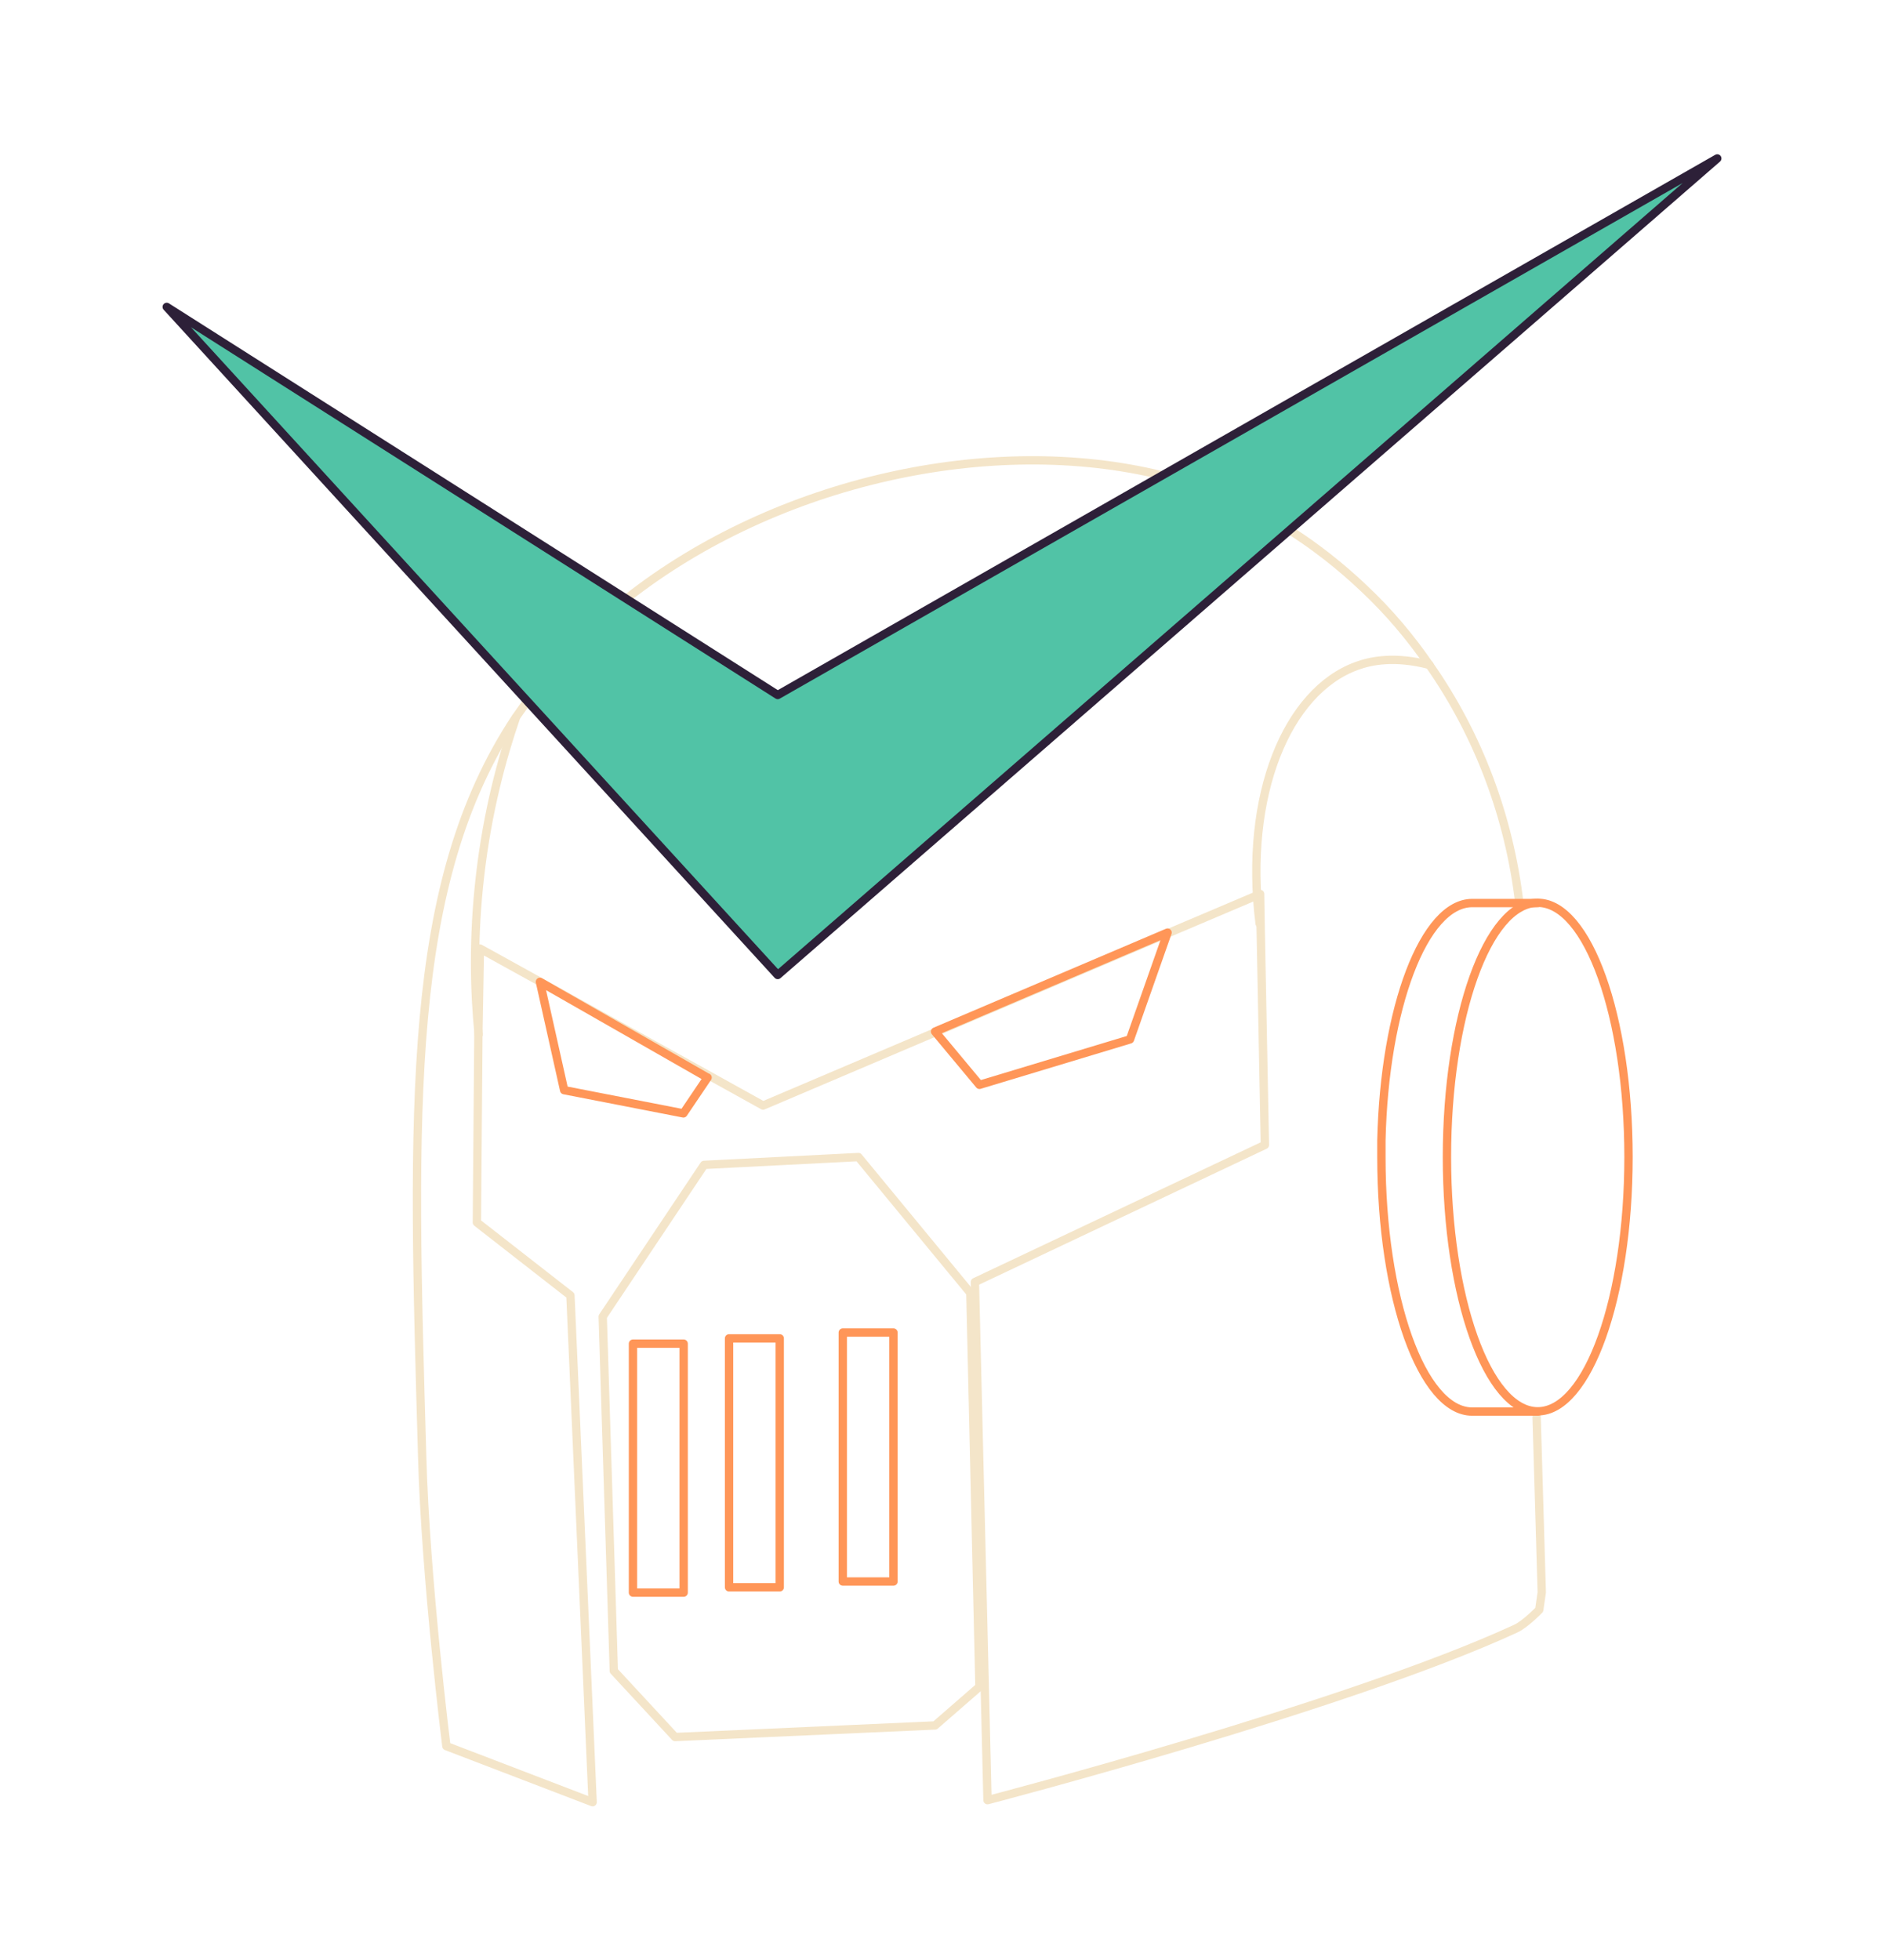 <svg width="226" height="235" viewBox="0 0 226 235" fill="none" xmlns="http://www.w3.org/2000/svg">
<path d="M139.362 57C119.035 52.004 93.233 57.575 75.174 71.776" stroke="#F4E5C9" stroke-linecap="round" stroke-linejoin="round"/>
<path d="M63.255 84.069C62.802 84.705 62.318 85.402 61.864 86.037C48.615 106.022 49.432 132.849 50.642 174.634C51.035 189.289 53.546 209.394 53.546 209.394L71.09 216.116L68.428 155.346L57.206 146.595L57.387 124.007L57.569 113.743L64.798 117.74L91.538 132.576L112.258 123.765L140.148 111.896L150.916 107.324L151.158 107.202L151.219 110.806V110.866L151.733 137.3L116.947 153.741L118.459 215.873C118.459 215.873 161.594 204.64 181.8 195.314C182.95 194.799 184.644 193.043 184.644 193.043L184.946 190.954L184.311 169.335" stroke="#F4E5C9" stroke-linecap="round" stroke-linejoin="round"/>
<path d="M182.315 108.868C182.315 108.686 182.255 108.474 182.255 108.293C181.045 98.028 177.385 88.188 171.486 79.77C169.218 76.47 166.616 73.381 163.682 70.626C162.472 69.475 159.236 66.447 154.698 63.571" stroke="#F4E5C9" stroke-linecap="round" stroke-linejoin="round"/>
<path d="M84.853 129.216L64.768 117.74L67.672 130.73L81.98 133.516L84.884 129.216H84.853Z" stroke="#FF9658" stroke-linecap="round" stroke-linejoin="round"/>
<path d="M112.168 123.704L117.492 130.093L135.551 124.643L140.058 111.835L112.168 123.704V123.704Z" stroke="#FF9658" stroke-linecap="round" stroke-linejoin="round"/>
<path d="M116.403 155.043L102.973 138.753L84.46 139.692L72.3 157.89L73.632 200.371L80.982 208.304L112.168 206.911L117.492 202.279L116.403 155.043V155.043Z" stroke="#F4E5C9" stroke-linecap="round" stroke-linejoin="round"/>
<path d="M171.486 79.74C167.312 78.65 164.469 79.225 162.744 79.861C154.396 82.889 149.193 95.334 151.099 110.746" stroke="#F4E5C9" stroke-linecap="round" stroke-linejoin="round"/>
<path d="M93.293 116.922L20 36.804L93.293 83.343L206 19L93.293 116.922Z" fill="#51C3A6" stroke="#2D2038" stroke-linecap="round" stroke-linejoin="round"/>
<path d="M57.418 124.068C56.904 118.921 56.722 112.411 57.599 104.932C58.476 97.332 60.201 90.973 61.895 86.038" stroke="#F4E5C9" stroke-linecap="round" stroke-linejoin="round"/>
<path d="M184.463 108.292H176.598C170.821 108.292 166.072 120.858 165.709 136.755V138.783C165.709 155.588 170.579 169.274 176.598 169.274H184.463" stroke="#FF9658" stroke-linecap="round" stroke-linejoin="round"/>
<path d="M184.462 169.244C178.442 169.244 173.572 155.589 173.572 138.754C173.572 121.918 178.442 108.263 184.462 108.263C190.482 108.263 195.352 121.918 195.352 138.754C195.352 155.589 190.482 169.244 184.462 169.244V169.244Z" stroke="#FF9658" stroke-linecap="round" stroke-linejoin="round"/>
<path d="M101.098 159.797H107.178V189.652H101.098V159.797Z" stroke="#FF9658" stroke-linecap="round" stroke-linejoin="round"/>
<path d="M87.455 160.494H93.535V190.349H87.455V160.494Z" stroke="#FF9658" stroke-linecap="round" stroke-linejoin="round"/>
<path d="M75.93 161.129H82.01V190.984H75.93V161.129Z" stroke="#FF9658" stroke-linecap="round" stroke-linejoin="round"/>
</svg>
